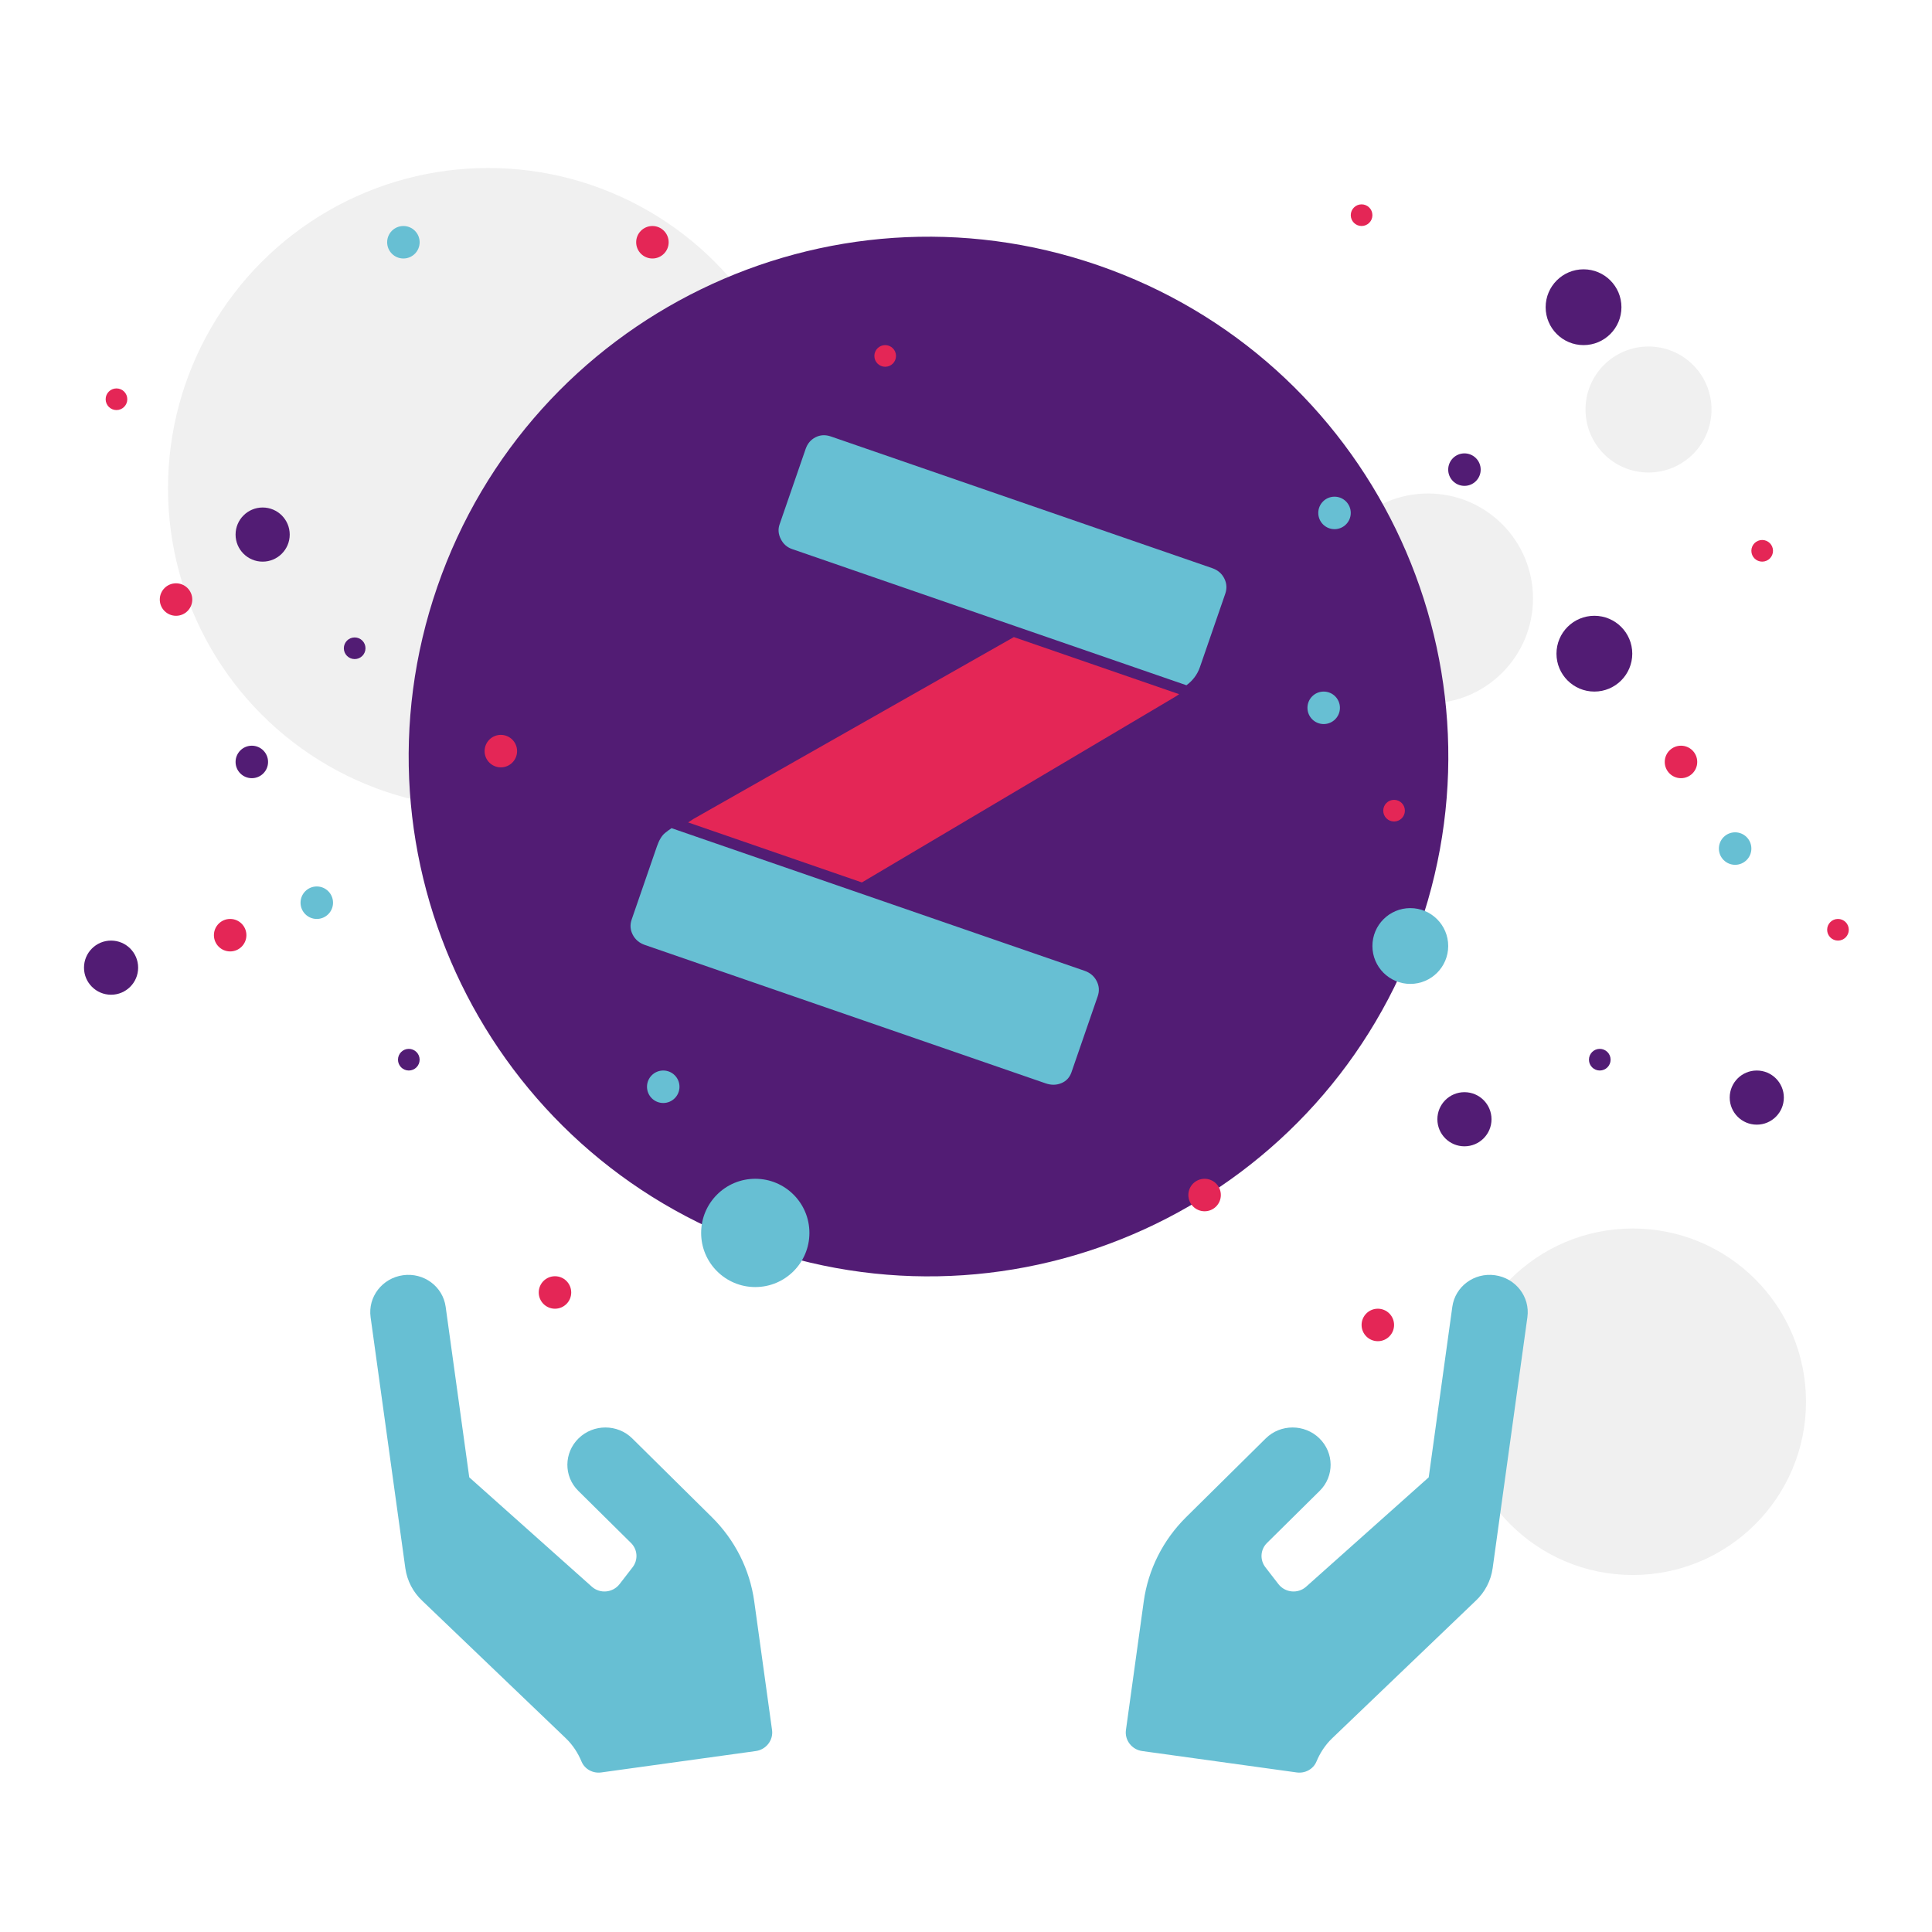 <svg width="184" height="184" viewBox="0 0 184 184" fill="none" xmlns="http://www.w3.org/2000/svg">
<circle cx="46.5" cy="46.5" r="30.5" fill="#F0F0F0"/>
<circle cx="155.5" cy="133.5" r="16.5" fill="#F0F0F0"/>
<circle cx="136" cy="57" r="10" fill="#F0F0F0"/>
<circle cx="157" cy="39" r="6" fill="#F0F0F0"/>
<path fill-rule="evenodd" clip-rule="evenodd" d="M72.272 118.835C98.11 127.758 126.289 114.046 135.212 88.207C144.135 62.37 130.423 34.19 104.585 25.267C78.747 16.344 50.568 30.057 41.645 55.895C32.722 81.733 46.434 109.912 72.272 118.835Z" fill="#521C74"/>
<path fill-rule="evenodd" clip-rule="evenodd" d="M63.957 78.873C63.718 79.036 63.5 79.193 63.323 79.342C63.021 79.595 62.768 80.017 62.564 80.609L60.159 87.574C59.986 88.075 60.02 88.558 60.262 89.024C60.504 89.49 60.889 89.813 61.418 89.996L99.584 103.176C100.111 103.358 100.611 103.353 101.08 103.158C101.551 102.965 101.872 102.617 102.046 102.116L104.546 94.877C104.718 94.377 104.684 93.893 104.441 93.427C104.2 92.962 103.814 92.637 103.287 92.455L81.251 84.845L63.957 78.873Z" fill="#67BFD3"/>
<path fill-rule="evenodd" clip-rule="evenodd" d="M112.995 65.262C113.599 64.814 114.034 64.244 114.277 63.538L116.69 56.552C116.865 56.045 116.834 55.556 116.597 55.087C116.36 54.618 115.979 54.293 115.456 54.112L79.134 41.569C78.61 41.388 78.122 41.413 77.67 41.644C77.218 41.874 76.904 42.244 76.729 42.752L74.245 49.945C74.085 50.406 74.125 50.871 74.362 51.34C74.599 51.809 74.955 52.125 75.431 52.29L96.696 59.634L112.995 65.262Z" fill="#67BFD3"/>
<path fill-rule="evenodd" clip-rule="evenodd" d="M111.859 66.399C112.017 66.312 112.158 66.213 112.297 66.112L96.556 60.676L66.046 77.992C65.858 78.107 65.694 78.217 65.534 78.326L82.084 84.042L111.859 66.399Z" fill="#E42656"/>
<path d="M60.21 136.988C58.812 135.609 56.523 135.603 55.108 136.981C53.694 138.359 53.674 140.603 55.072 141.982L60.098 146.953C60.731 147.579 60.788 148.564 60.247 149.263L59.011 150.862C58.364 151.699 57.139 151.812 56.358 151.106L44.692 140.698L42.444 124.457C42.176 122.52 40.362 121.177 38.385 121.45C36.407 121.724 35.026 123.51 35.295 125.447L38.603 149.348C38.768 150.541 39.342 151.644 40.23 152.469L53.895 165.556C54.552 166.19 55.044 166.947 55.385 167.77C55.691 168.497 56.466 168.914 57.27 168.803L71.983 166.766C72.966 166.63 73.662 165.731 73.528 164.768L71.832 152.511C71.412 149.48 69.999 146.675 67.808 144.502L60.21 136.988Z" fill="#67BFD3"/>
<path d="M120.551 136.988C121.948 135.609 124.238 135.603 125.652 136.981C127.067 138.359 127.087 140.603 125.689 141.982L120.663 146.953C120.03 147.579 119.973 148.564 120.514 149.263L121.75 150.862C122.397 151.699 123.622 151.812 124.403 151.106L136.068 140.698L138.316 124.457C138.584 122.52 140.399 121.177 142.376 121.45C144.353 121.724 145.734 123.51 145.466 125.447L142.158 149.348C141.993 150.541 141.419 151.644 140.53 152.469L126.866 165.556C126.209 166.19 125.717 166.947 125.375 167.77C125.07 168.497 124.295 168.914 123.49 168.803L108.777 166.766C107.794 166.63 107.099 165.731 107.232 164.768L108.929 152.511C109.349 149.48 110.762 146.675 112.952 144.502L120.551 136.988Z" fill="#67BFD3"/>
<circle cx="139.471" cy="106.595" r="2.578" fill="#521C74"/>
<circle cx="151.845" cy="62.255" r="3.609" fill="#521C74"/>
<circle cx="134.315" cy="90.096" r="3.609" fill="#67BFD3"/>
<circle cx="71.931" cy="117.421" r="5.156" fill="#67BFD3"/>
<circle cx="165.25" cy="80.816" r="1.547" fill="#67BFD3"/>
<circle cx="127.097" cy="48.85" r="1.547" fill="#67BFD3"/>
<circle cx="38.419" cy="23.072" r="1.547" fill="#67BFD3"/>
<circle cx="126.066" cy="67.411" r="1.547" fill="#67BFD3"/>
<circle cx="63.166" cy="103.501" r="1.547" fill="#67BFD3"/>
<circle cx="30.17" cy="85.972" r="1.547" fill="#67BFD3"/>
<circle cx="23.983" cy="72.566" r="1.547" fill="#521C74"/>
<circle cx="38.934" cy="100.923" r="1.031" fill="#521C74"/>
<circle cx="152.36" cy="100.923" r="1.031" fill="#521C74"/>
<circle cx="167.827" cy="52.458" r="1.031" fill="#E42656"/>
<circle cx="129.675" cy="20.493" r="1.031" fill="#E42656"/>
<circle cx="132.768" cy="77.207" r="1.031" fill="#E42656"/>
<circle cx="175.045" cy="88.549" r="1.031" fill="#E42656"/>
<circle cx="11.093" cy="38.023" r="1.031" fill="#E42656"/>
<circle cx="84.304" cy="33.899" r="1.031" fill="#E42656"/>
<circle cx="33.778" cy="61.739" r="1.031" fill="#521C74"/>
<circle cx="139.471" cy="44.726" r="1.547" fill="#521C74"/>
<circle cx="25.014" cy="50.912" r="2.578" fill="#521C74"/>
<circle cx="150.814" cy="29.258" r="3.609" fill="#521C74"/>
<circle cx="10.578" cy="92.158" r="2.578" fill="#521C74"/>
<circle cx="167.312" cy="104.532" r="2.578" fill="#521C74"/>
<circle cx="160.094" cy="72.566" r="1.547" fill="#E42656"/>
<circle cx="16.765" cy="57.1" r="1.547" fill="#E42656"/>
<circle cx="62.135" cy="23.072" r="1.547" fill="#E42656"/>
<circle cx="114.724" cy="113.812" r="1.547" fill="#E42656"/>
<circle cx="21.92" cy="89.065" r="1.547" fill="#E42656"/>
<circle cx="131.222" cy="126.186" r="1.547" fill="#E42656"/>
<circle cx="52.855" cy="123.093" r="1.547" fill="#E42656"/>
<circle cx="47.699" cy="71.535" r="1.547" fill="#E42656"/>
</svg>
